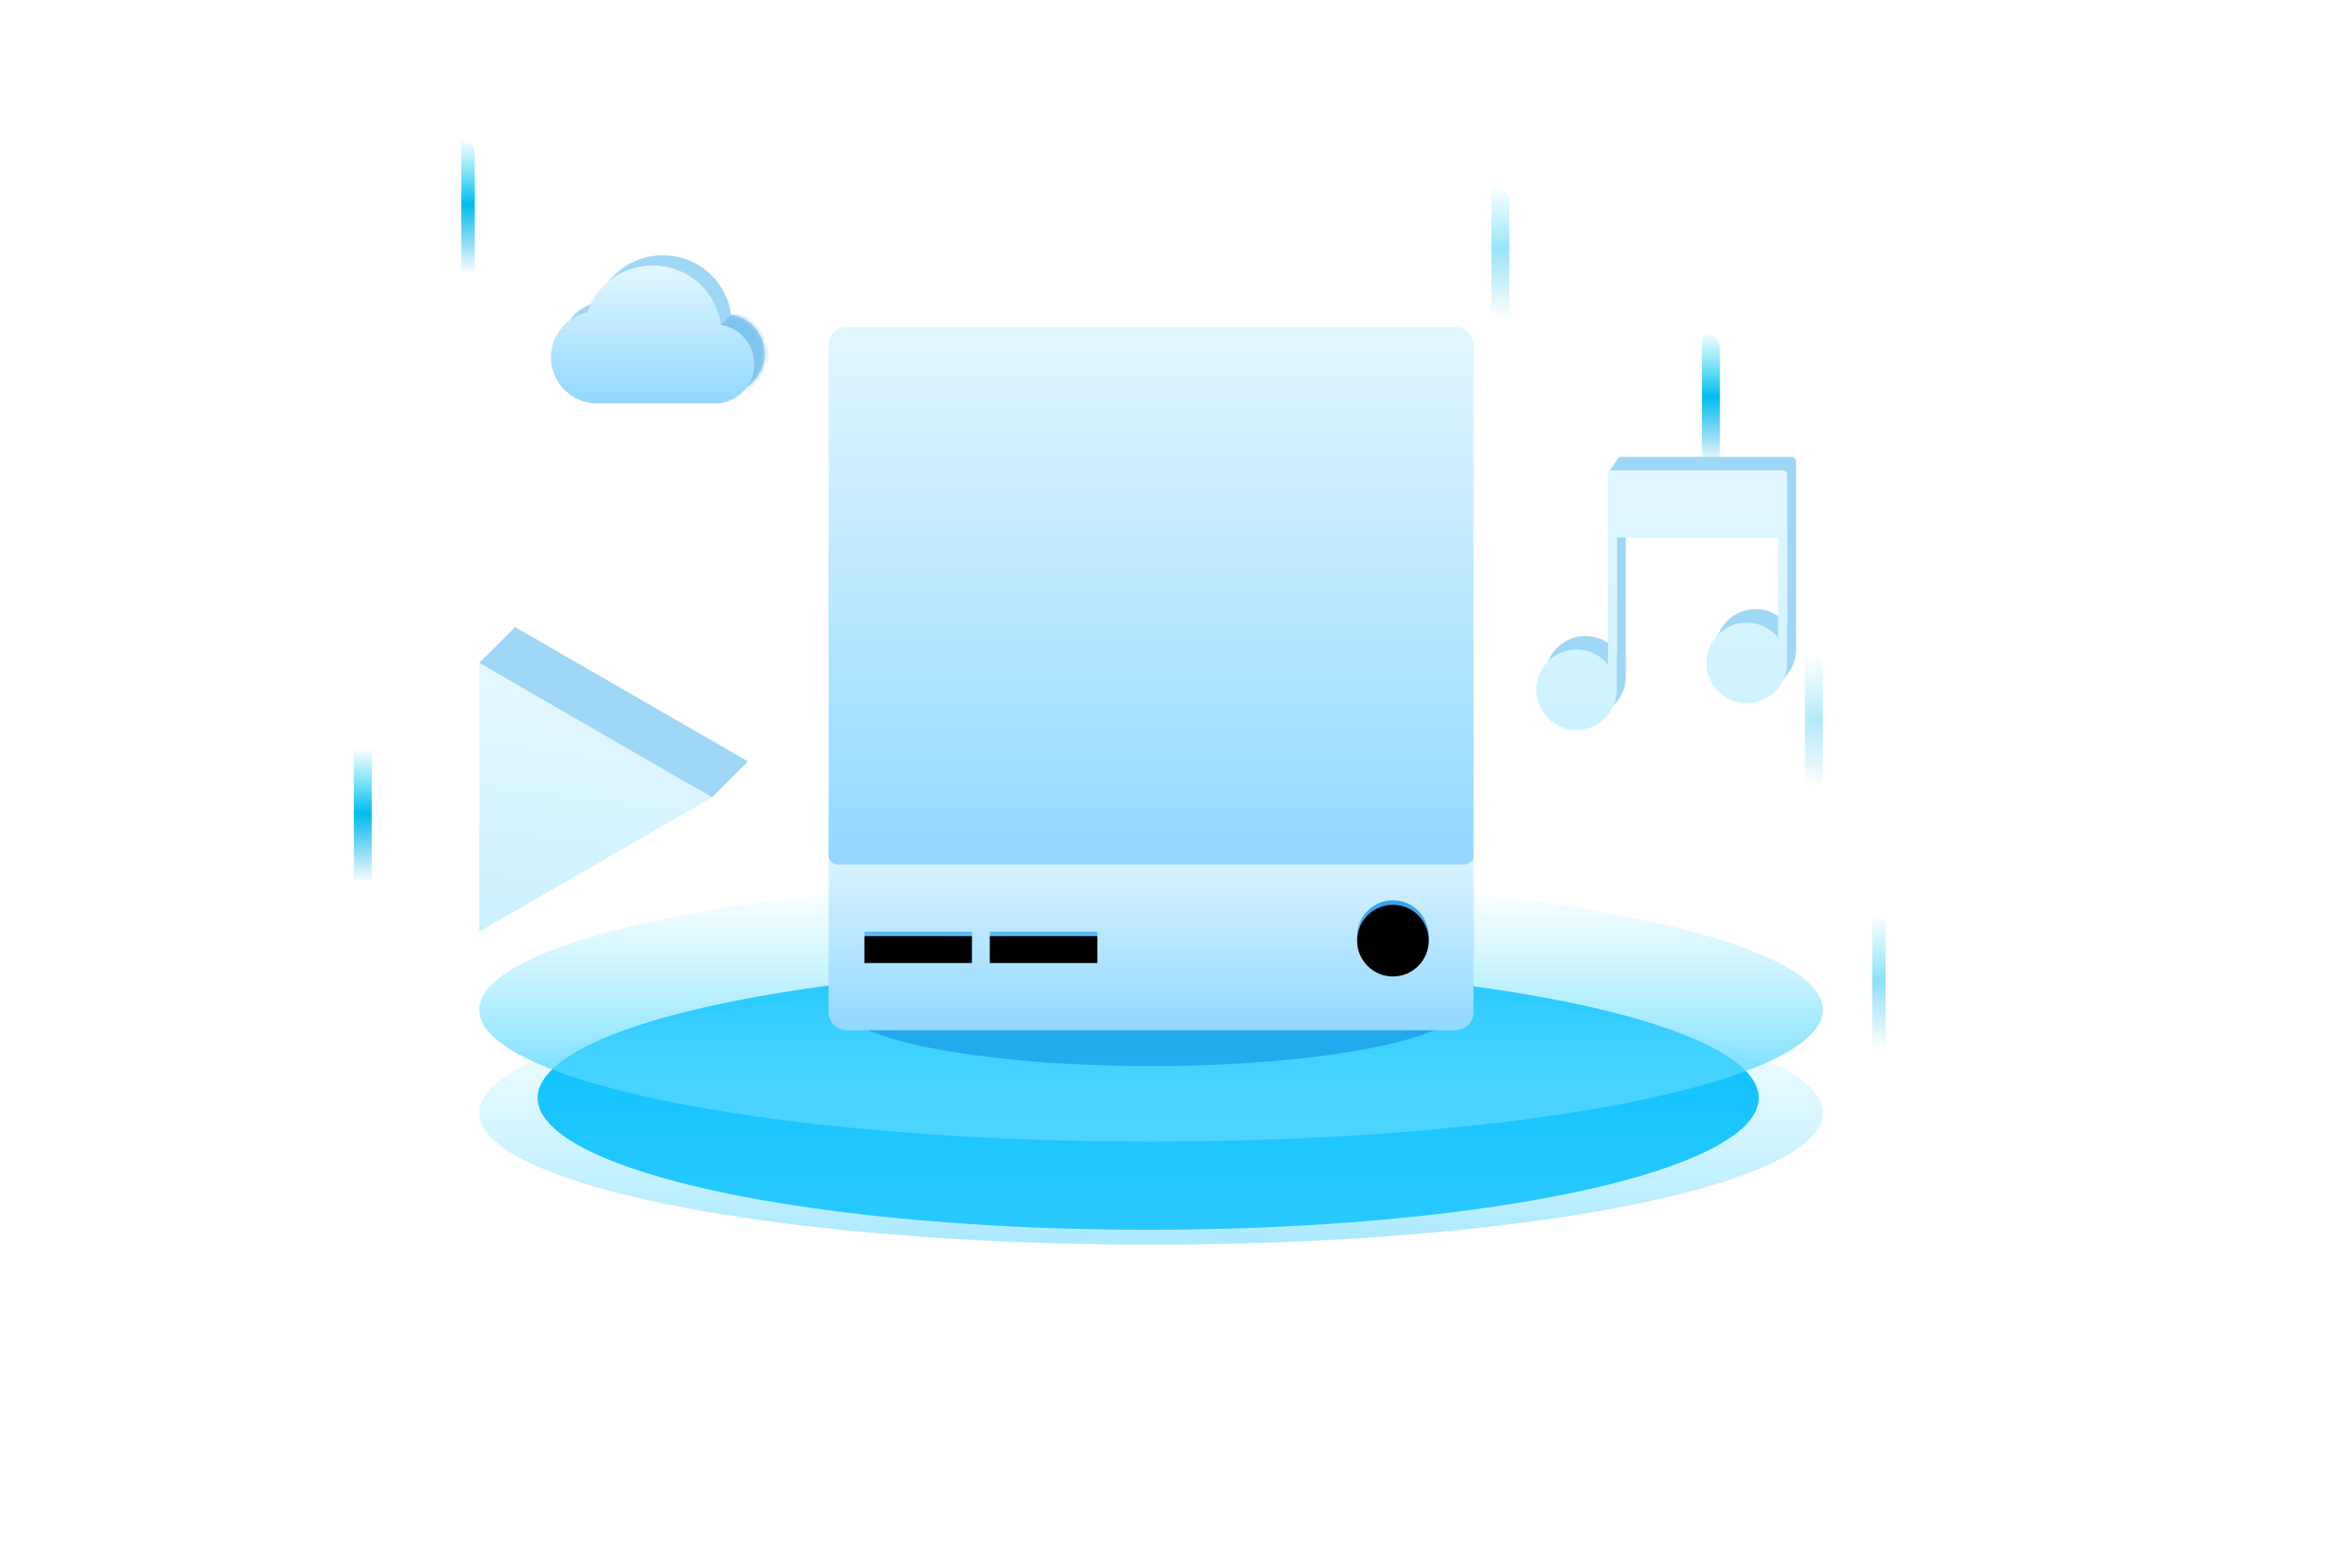 <?xml version="1.0" encoding="UTF-8"?>
<svg width="520px" height="350px" viewBox="0 0 520 350" version="1.1" xmlns="http://www.w3.org/2000/svg" xmlns:xlink="http://www.w3.org/1999/xlink">
    <title>插画</title>
    <defs>
        <linearGradient x1="50%" y1="0%" x2="50%" y2="100%" id="linearGradient-1">
            <stop stop-color="#00D4F5" stop-opacity="0" offset="0%"></stop>
            <stop stop-color="#00BCED" offset="48.707%"></stop>
            <stop stop-color="#00AAE7" stop-opacity="0" offset="100%"></stop>
        </linearGradient>
        <linearGradient x1="50%" y1="0%" x2="50%" y2="100%" id="linearGradient-2">
            <stop stop-color="#00D4F5" stop-opacity="0" offset="0%"></stop>
            <stop stop-color="#00BCED" offset="48.707%"></stop>
            <stop stop-color="#00AAE7" stop-opacity="0" offset="100%"></stop>
        </linearGradient>
        <filter x="-55.0%" y="-254.8%" width="210.0%" height="609.5%" filterUnits="objectBoundingBox" id="filter-3">
            <feGaussianBlur stdDeviation="50" in="SourceGraphic"></feGaussianBlur>
        </filter>
        <linearGradient x1="50%" y1="0%" x2="50%" y2="100%" id="linearGradient-4">
            <stop stop-color="#7AE9FF" stop-opacity="0" offset="0%"></stop>
            <stop stop-color="#44CFFF" offset="100%"></stop>
        </linearGradient>
        <linearGradient x1="50%" y1="0%" x2="50%" y2="100%" id="linearGradient-5">
            <stop stop-color="#7AE9FF" stop-opacity="0" offset="0%"></stop>
            <stop stop-color="#56D3FF" stop-opacity="0.5" offset="100%"></stop>
        </linearGradient>
        <filter x="-21.4%" y="-107.1%" width="142.9%" height="314.3%" filterUnits="objectBoundingBox" id="filter-6">
            <feGaussianBlur stdDeviation="10" in="SourceGraphic"></feGaussianBlur>
        </filter>
        <linearGradient x1="50%" y1="0%" x2="50%" y2="97.606%" id="linearGradient-7">
            <stop stop-color="#E2F7FF" offset="0%"></stop>
            <stop stop-color="#94D8FF" offset="100%"></stop>
        </linearGradient>
        <linearGradient x1="50%" y1="0%" x2="50%" y2="100%" id="linearGradient-8">
            <stop stop-color="#33A1EC" offset="0%"></stop>
            <stop stop-color="#73C6F5" offset="100%"></stop>
        </linearGradient>
        <circle id="path-9" cx="126" cy="136" r="8"></circle>
        <filter x="-12.5%" y="-12.5%" width="125.0%" height="125.0%" filterUnits="objectBoundingBox" id="filter-10">
            <feGaussianBlur stdDeviation="1.5" in="SourceAlpha" result="shadowBlurInner1"></feGaussianBlur>
            <feOffset dx="0" dy="1" in="shadowBlurInner1" result="shadowOffsetInner1"></feOffset>
            <feComposite in="shadowOffsetInner1" in2="SourceAlpha" operator="arithmetic" k2="-1" k3="1" result="shadowInnerInner1"></feComposite>
            <feColorMatrix values="0 0 0 0 0.184   0 0 0 0 0.643   0 0 0 0 0.929  0 0 0 1 0" type="matrix" in="shadowInnerInner1"></feColorMatrix>
        </filter>
        <rect id="path-11" x="8" y="135" width="24" height="6"></rect>
        <filter x="-8.3%" y="-33.3%" width="116.7%" height="166.7%" filterUnits="objectBoundingBox" id="filter-12">
            <feGaussianBlur stdDeviation="1.5" in="SourceAlpha" result="shadowBlurInner1"></feGaussianBlur>
            <feOffset dx="0" dy="1" in="shadowBlurInner1" result="shadowOffsetInner1"></feOffset>
            <feComposite in="shadowOffsetInner1" in2="SourceAlpha" operator="arithmetic" k2="-1" k3="1" result="shadowInnerInner1"></feComposite>
            <feColorMatrix values="0 0 0 0 0.184   0 0 0 0 0.643   0 0 0 0 0.929  0 0 0 1 0" type="matrix" in="shadowInnerInner1"></feColorMatrix>
        </filter>
        <rect id="path-13" x="36" y="135" width="24" height="6"></rect>
        <filter x="-8.3%" y="-33.3%" width="116.7%" height="166.7%" filterUnits="objectBoundingBox" id="filter-14">
            <feGaussianBlur stdDeviation="1.5" in="SourceAlpha" result="shadowBlurInner1"></feGaussianBlur>
            <feOffset dx="0" dy="1" in="shadowBlurInner1" result="shadowOffsetInner1"></feOffset>
            <feComposite in="shadowOffsetInner1" in2="SourceAlpha" operator="arithmetic" k2="-1" k3="1" result="shadowInnerInner1"></feComposite>
            <feColorMatrix values="0 0 0 0 0.184   0 0 0 0 0.643   0 0 0 0 0.929  0 0 0 1 0" type="matrix" in="shadowInnerInner1"></feColorMatrix>
        </filter>
        <linearGradient x1="50%" y1="0%" x2="50%" y2="97.606%" id="linearGradient-15">
            <stop stop-color="#E2F7FF" offset="0%"></stop>
            <stop stop-color="#94D8FF" offset="100%"></stop>
        </linearGradient>
        <path d="M37.956,13.263 C36.93,5.642 30.482,-4.84203036e-14 22.715,-4.84203036e-14 C16.047,-4.84203036e-14 10.258,4.177 8.133,10.478 C3.371,11.504 0,15.608 0,20.517 C0,25.866 4.177,30.336 9.526,30.775 L37.37,30.775 C37.37,30.775 37.443,30.775 37.443,30.775 C41.913,30.336 45.43,26.525 45.43,21.982 C45.43,17.659 42.206,13.922 37.956,13.263 Z" id="path-16"></path>
        <linearGradient x1="50%" y1="0%" x2="50%" y2="97.606%" id="linearGradient-18">
            <stop stop-color="#E2F7FF" offset="0%"></stop>
            <stop stop-color="#94D8FF" offset="100%"></stop>
        </linearGradient>
        <linearGradient x1="10.476%" y1="77.503%" x2="100%" y2="87.556%" id="linearGradient-19">
            <stop stop-color="#E2F7FF" offset="0%"></stop>
            <stop stop-color="#CBF1FF" offset="100%"></stop>
        </linearGradient>
        <linearGradient x1="50%" y1="0%" x2="50%" y2="97.606%" id="linearGradient-20">
            <stop stop-color="#E2F7FF" offset="0%"></stop>
            <stop stop-color="#CDF2FF" offset="100%"></stop>
        </linearGradient>
    </defs>
    <g id="产品" stroke="none" stroke-width="1" fill="none" fill-rule="evenodd">
        <g id="智能视频-智能多媒体服务✅" transform="translate(-1028, -120)">
            <g id="banner" transform="translate(0, 120)">
                <g id="编组-35">
                    <g id="插画" transform="translate(1107, 31)">
                        <g id="编组-21" fill-rule="nonzero">
                            <polygon id="路径" fill="url(#linearGradient-1)" points="4 136 4 166 0 166 0 136"></polygon>
                            <path d="M27,3 L27,30 L27,30 L24,30 L24,0 C25.657,-3.04359188e-16 27,1.343 27,3 Z" id="路径" fill="url(#linearGradient-2)"></path>
                            <path d="M305,47 L305,73 L305,73 L301,73 L301,43 C303.209,43 305,44.791 305,47 Z" id="路径" fill="url(#linearGradient-1)"></path>
                            <path d="M328,119 L328,145 L328,145 L324,145 L324,115 C326.209,115 328,116.791 328,119 Z" id="路径" fill="url(#linearGradient-1)" opacity="0.3"></path>
                            <path d="M258,14 L258,40 L258,40 L254,40 L254,10 C256.209,10 258,11.791 258,14 Z" id="路径" fill="url(#linearGradient-1)" opacity="0.4"></path>
                            <path d="M342,176 L342,203 L342,203 L339,203 L339,173 C340.657,173 342,174.343 342,176 Z" id="路径" fill="url(#linearGradient-2)" opacity="0.45"></path>
                        </g>
                        <g id="编组-22" transform="translate(28, 26)">
                            <ellipse id="椭圆形" fill="#00BDFF" filter="url(#filter-3)" cx="149.36" cy="188.12" rx="136.32" ry="29.44"></ellipse>
                            <ellipse id="椭圆形" fill="url(#linearGradient-4)" cx="150" cy="168.44" rx="150" ry="29.44"></ellipse>
                            <ellipse id="椭圆形" fill="url(#linearGradient-5)" cx="150" cy="191.44" rx="150" ry="29.44"></ellipse>
                            <ellipse id="椭圆形" fill-opacity="0.5" fill="#0784DA" filter="url(#filter-6)" cx="150" cy="167" rx="70" ry="14"></ellipse>
                            <g id="编组-6备份-2" transform="translate(78, 16)">
                                <path d="M2,114 L142,114 C143.105,114 144,114.895 144,116 L144,153 C144,155.209 142.209,157 140,157 L4,157 C1.791,157 2.705415e-16,155.209 0,153 L0,116 C-1.3527075e-16,114.895 0.895,114 2,114 Z" id="矩形" fill="url(#linearGradient-7)"></path>
                                <g id="椭圆形">
                                    <use fill="url(#linearGradient-8)" fill-rule="evenodd" xlink:href="#path-9"></use>
                                    <use fill="black" fill-opacity="1" filter="url(#filter-10)" xlink:href="#path-9"></use>
                                </g>
                                <g id="矩形备份-4">
                                    <use fill="#5DB9F2" fill-rule="evenodd" xlink:href="#path-11"></use>
                                    <use fill="black" fill-opacity="1" filter="url(#filter-12)" xlink:href="#path-11"></use>
                                </g>
                                <g id="矩形备份-5">
                                    <use fill="#5DB9F2" fill-rule="evenodd" xlink:href="#path-13"></use>
                                    <use fill="black" fill-opacity="1" filter="url(#filter-14)" xlink:href="#path-13"></use>
                                </g>
                                <path d="M4,0 L140,0 C142.209,-4.05812251e-16 144,1.791 144,4 L144,118 C144,119.105 143.105,120 142,120 L2,120 C0.895,120 1.3527075e-16,119.105 0,118 L0,4 C-2.705415e-16,1.791 1.791,4.05812251e-16 4,0 Z" id="矩形" fill="url(#linearGradient-15)"></path>
                            </g>
                            <g id="编组-12" transform="translate(16, -0)">
                                <g id="编组-20" transform="translate(2.272, 0)">
                                    <mask id="mask-17" fill="white">
                                        <use xlink:href="#path-16"></use>
                                    </mask>
                                    <use id="路径" fill="#9FD7F6" fill-rule="nonzero" xlink:href="#path-16"></use>
                                    <polygon id="路径-6" fill="#7DC5ED" mask="url(#mask-17)" points="37.956 13.263 33.87 17.313 35.099 33.047 48.008 29.015 48.008 12.721"></polygon>
                                </g>
                                <path d="M37.956,15.534 C36.93,7.914 30.482,2.272 22.715,2.272 C16.047,2.272 10.258,6.448 8.133,12.75 C3.371,13.776 0,17.879 0,22.788 C0,28.138 4.177,32.607 9.526,33.047 L37.37,33.047 C37.37,33.047 37.443,33.047 37.443,33.047 C41.913,32.607 45.43,28.797 45.43,24.254 C45.43,19.931 42.206,16.194 37.956,15.534 Z" id="路径" fill="url(#linearGradient-18)"></path>
                            </g>
                        </g>
                        <g id="编组" transform="translate(28, 109)">
                            <g id="编组-12" transform="translate(0, -0)">
                                <path d="M8,-9.09494702e-13 L60,30 L59.85,30.086 L59.939,30.073 L52,38 L49.079,36.3 L8,60 L8,12.689 L0,8 L8,-9.09494702e-13 Z" id="形状结合" fill="#9FD7F6"></path>
                                <polygon id="三角形" fill="url(#linearGradient-19)" transform="translate(26, 38) rotate(90) translate(-26, -38) " points="26 12 56 64 -4 64"></polygon>
                            </g>
                        </g>
                        <g id="编组备份" transform="translate(264, 71)">
                            <g id="music">
                                <path d="M57,0 C57.552,0 58,0.448 58,1 L58,1 L58,43 C58,47.962 53.962,52 49,52 C44.038,52 40,47.962 40,43 C40,38.038 44.038,34 49,34 C51.826,34 54.349,35.312 56,37.356 L56,37.356 L56,15 L20,15 L20,49 C20,53.962 15.962,58 11,58 C6.038,58 2,53.962 2,49 C2,44.038 6.038,40 11,40 C13.826,40 16.349,41.312 18,43.356 L18,43.356 L18,3.332 L16.231,3.332 L18.101,0.562 C18.263,0.229 18.605,0 19,0 L19,0 Z" id="形状结合" fill="#9FD7F6" fill-rule="nonzero"></path>
                                <path d="M55,3 L17,3 C16.448,3 16,3.448 16,4 L16,46.356 C14.349,44.312 11.826,43 9,43 C4.038,43 0,47.038 0,52 C0,56.962 4.038,61 9,61 C13.962,61 18,56.962 18,52 L18,18 L54,18 L54,40.356 C52.349,38.312 49.826,37 47,37 C42.038,37 38,41.038 38,46 C38,50.962 42.038,55 47,55 C51.962,55 56,50.962 56,46 L56,4 C56,3.448 55.552,3 55,3 Z" id="路径" fill="url(#linearGradient-20)"></path>
                            </g>
                        </g>
                    </g>
                </g>
            </g>
        </g>
    </g>
</svg>